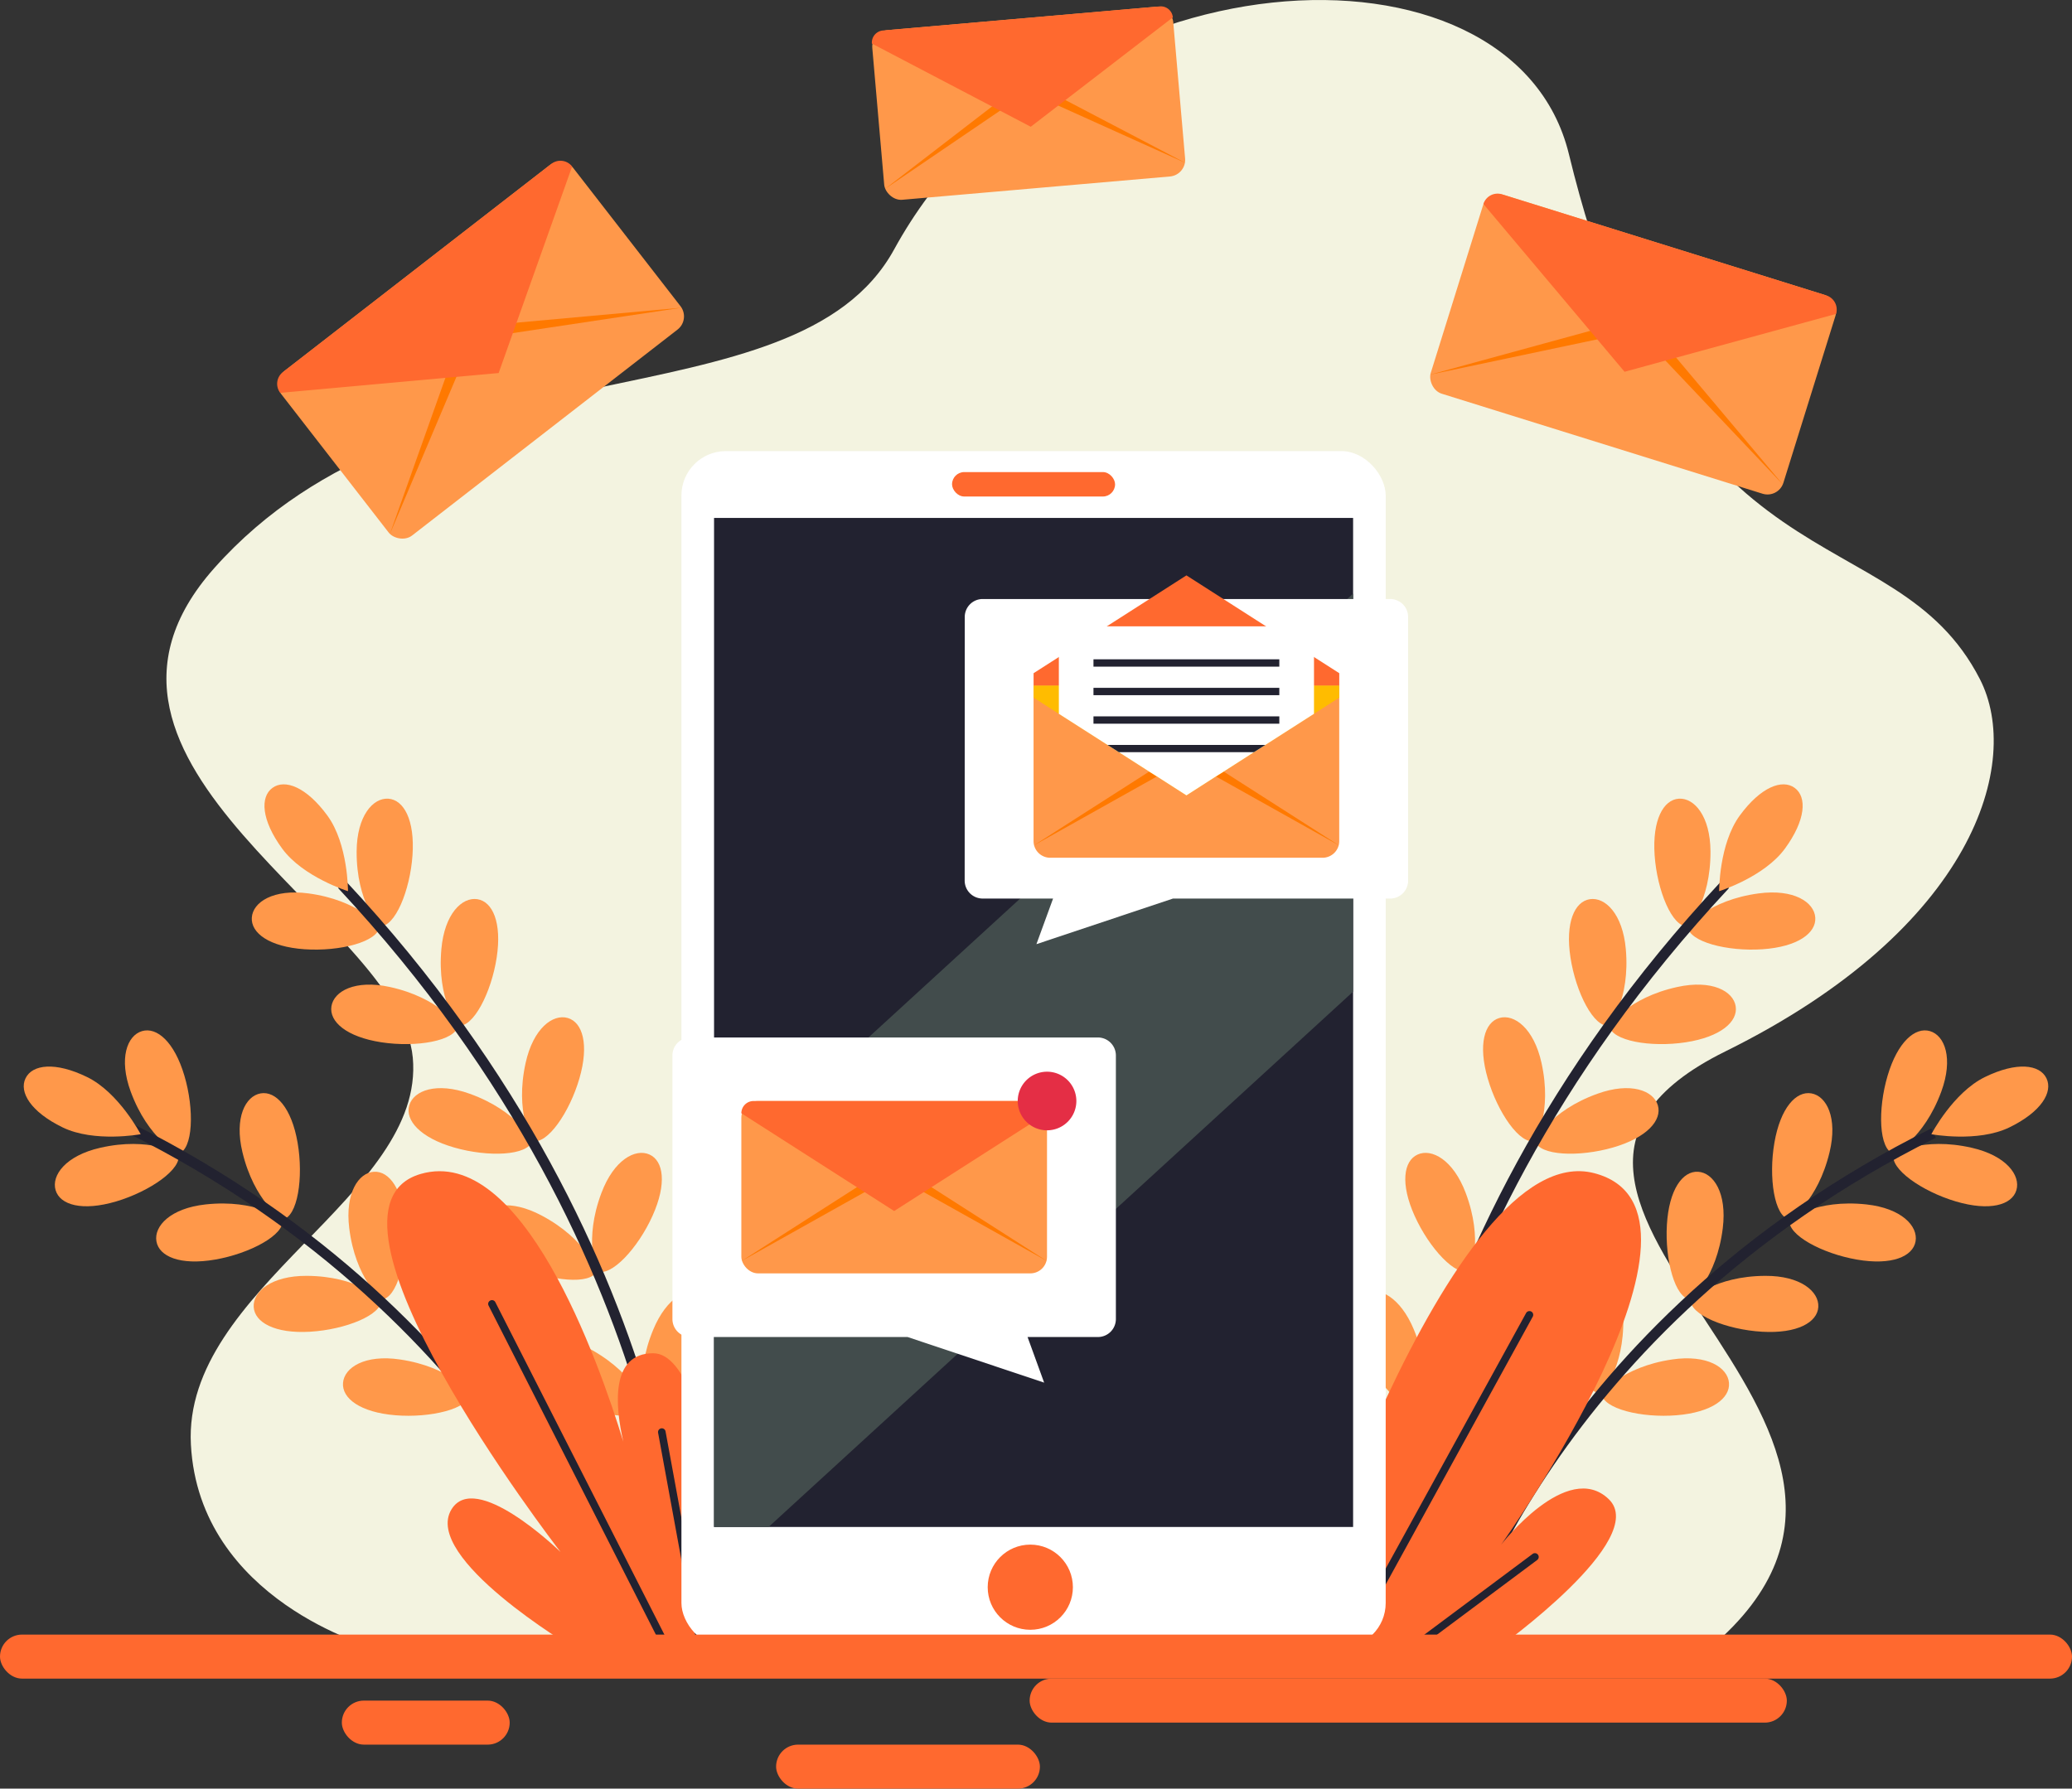<svg xmlns="http://www.w3.org/2000/svg" width="199.826" height="172.534" viewBox="0 0 199.826 172.534">
  <rect x="0" y="0" width="199.826" height="172.534" fill="#333333" stroke="none"/>
  <g id="Group_13213" data-name="Group 13213" transform="translate(-70.087 -126.333)">
    <path id="Path_34987" data-name="Path 34987" d="M118.939,285.25s-16.784-4.515-17.587-19.576,22.621-24.017,21.4-37.317-36.042-28.221-19.14-47.23c20.138-22.648,56.019-13.32,65.561-30.735,15.881-28.985,59.668-31.442,65.076-9.188,10.518,43.275,31.3,34.387,39.636,50.64,4.087,7.972-.439,24.006-24.563,35.917-28.968,14.3,24.327,35.7-1.421,57.489Z" transform="translate(-12.855)" fill="#f3f3e0"/>
    <path id="Path_34988" data-name="Path 34988" d="M136.061,334.977c.2,3.4-.793,7.118-2.282,7.206,0,0-2.511-2.021-3.109-6.889-.416-3.383.9-5.345,2.386-5.432S135.861,331.575,136.061,334.977Z" transform="translate(-26.904 -90.499)" fill="#ff984a"/>
    <path id="Path_34989" data-name="Path 34989" d="M119.572,353.335c3.4-.2,6.977-1.62,6.89-3.109,0,0-2.3-2.257-7.206-2.282-3.408-.017-5.2,1.517-5.116,3S116.169,353.534,119.572,353.335Z" transform="translate(-19.587 -98.541)" fill="#ff984a"/>
    <path id="Path_34990" data-name="Path 34990" d="M153.388,351.69c-.28,3.4-1.786,6.936-3.272,6.813,0,0-2.2-2.354-2.11-7.258.064-3.408,1.64-5.166,3.126-5.043S153.668,348.293,153.388,351.69Z" transform="translate(-34.646 -97.764)" fill="#008fbf"/>
    <path id="Path_34991" data-name="Path 34991" d="M134.693,367.761c3.4.281,7.135-.623,7.258-2.109,0,0-1.96-2.558-6.813-3.272-3.372-.5-5.365.77-5.487,2.256S131.3,367.48,134.693,367.761Z" transform="translate(-26.483 -104.911)" fill="#ff984a"/>
    <path id="Path_34992" data-name="Path 34992" d="M117.291,320.983c.581,3.358.013,7.162-1.456,7.417,0,0-2.722-1.725-3.865-6.5-.794-3.314.29-5.412,1.759-5.666S116.709,317.625,117.291,320.983Z" transform="translate(-18.504 -84.432)" fill="#ff984a"/>
    <path id="Path_34993" data-name="Path 34993" d="M102.889,340.788c3.358-.581,6.75-2.4,6.5-3.865,0,0-2.54-1.984-7.417-1.456-3.388.367-5,2.093-4.745,3.562S99.53,341.37,102.889,340.788Z" transform="translate(-12.054 -92.954)" fill="#ff984a"/>
    <path id="Path_34994" data-name="Path 34994" d="M97.518,309.678c.969,3.268.846,7.112-.584,7.535,0,0-2.9-1.4-4.594-6-1.174-3.2-.342-5.409,1.088-5.833S96.55,306.41,97.518,309.678Z" transform="translate(-9.648 -79.583)" fill="#ff984a"/>
    <path id="Path_34995" data-name="Path 34995" d="M85.521,330.581c3.268-.968,6.426-3.164,6-4.594,0,0-2.753-1.675-7.535-.583-3.323.758-4.723,2.66-4.3,4.089S82.254,331.548,85.521,330.581Z" transform="translate(-4.237 -88.354)" fill="#ff984a"/>
    <path id="Path_34996" data-name="Path 34996" d="M139.6,372.363s-9.811-31.527-47.076-50.115" transform="translate(-9.976 -87.115)" fill="none" stroke="#222230" stroke-miterlimit="10" stroke-width="1"/>
    <path id="Path_34997" data-name="Path 34997" d="M80.317,312.6c3.065,1.491,5.167,5.516,5.167,5.516s-4.464.831-7.529-.66-4.222-3.4-3.57-4.739S77.252,311.105,80.317,312.6Z" transform="translate(-1.833 -82.375)" fill="#ff984a"/>
    <path id="Path_34998" data-name="Path 34998" d="M359.54,334.977c-.2,3.4.793,7.118,2.282,7.206,0,0,2.511-2.021,3.109-6.889.415-3.383-.9-5.345-2.386-5.432S359.739,331.575,359.54,334.977Z" transform="translate(-128.696 -90.499)" fill="#ff984a"/>
    <path id="Path_34999" data-name="Path 34999" d="M370.558,353.335c-3.4-.2-6.977-1.62-6.89-3.109,0,0,2.3-2.257,7.206-2.282,3.408-.017,5.2,1.517,5.116,3S373.961,353.534,370.558,353.335Z" transform="translate(-130.543 -98.541)" fill="#ff984a"/>
    <path id="Path_35000" data-name="Path 35000" d="M342.265,351.69c.28,3.4,1.786,6.936,3.272,6.813,0,0,2.2-2.354,2.11-7.258-.064-3.408-1.64-5.166-3.126-5.043S341.984,348.293,342.265,351.69Z" transform="translate(-121.006 -97.764)" fill="#ff984a"/>
    <path id="Path_35001" data-name="Path 35001" d="M355.453,367.761c-3.4.281-7.135-.623-7.258-2.109,0,0,1.96-2.558,6.813-3.272,3.372-.5,5.365.77,5.487,2.256S358.85,367.48,355.453,367.761Z" transform="translate(-123.663 -104.911)" fill="#ff984a"/>
    <path id="Path_35002" data-name="Path 35002" d="M378.054,320.983c-.581,3.358-.013,7.162,1.456,7.417,0,0,2.723-1.725,3.865-6.5.794-3.314-.289-5.412-1.759-5.666S378.636,317.625,378.054,320.983Z" transform="translate(-136.84 -84.432)" fill="#ff984a"/>
    <path id="Path_35003" data-name="Path 35003" d="M387.341,340.788c-3.358-.581-6.75-2.4-6.5-3.865,0,0,2.54-1.984,7.417-1.456,3.389.367,5,2.093,4.745,3.562S390.7,341.37,387.341,340.788Z" transform="translate(-138.176 -92.954)" fill="#ff984a"/>
    <path id="Path_35004" data-name="Path 35004" d="M397.388,309.678c-.969,3.268-.846,7.112.584,7.535,0,0,2.9-1.4,4.594-6,1.174-3.2.341-5.409-1.089-5.833S398.356,306.41,397.388,309.678Z" transform="translate(-145.258 -79.583)" fill="#ff984a"/>
    <path id="Path_35005" data-name="Path 35005" d="M404.913,330.581c-3.268-.968-6.426-3.164-6-4.594,0,0,2.753-1.675,7.535-.583,3.323.758,4.723,2.66,4.3,4.089S408.181,331.548,404.913,330.581Z" transform="translate(-146.198 -88.354)" fill="#ff984a"/>
    <path id="Path_35006" data-name="Path 35006" d="M322.708,372.762s8.918-31.027,46.184-49.615" transform="translate(-112.33 -87.515)" fill="none" stroke="#222230" stroke-miterlimit="10" stroke-width="1"/>
    <path id="Path_35007" data-name="Path 35007" d="M410.655,312.6c-3.065,1.491-5.167,5.516-5.167,5.516s4.464.831,7.529-.66,4.222-3.4,3.57-4.739S413.72,311.105,410.655,312.6Z" transform="translate(-149.139 -82.375)" fill="#ff984a"/>
    <path id="Path_35008" data-name="Path 35008" d="M137.409,270.517c-.235,3.4-1.692,6.96-3.18,6.857,0,0-2.234-2.324-2.207-7.229.018-3.408,1.569-5.187,3.057-5.085S137.644,267.117,137.409,270.517Z" transform="translate(-27.54 -61.684)" fill="#ff984a"/>
    <path id="Path_35009" data-name="Path 35009" d="M118.9,286.828c3.4.235,7.126-.72,7.229-2.207,0,0-2-2.532-6.857-3.18-3.379-.45-5.354.842-5.456,2.33S115.5,286.593,118.9,286.828Z" transform="translate(-19.444 -68.929)" fill="#ff984a"/>
    <path id="Path_35010" data-name="Path 35010" d="M152.02,288.132c-.515,3.37-2.261,6.8-3.735,6.571,0,0-2.034-2.5-1.6-7.387.3-3.4,1.993-5.04,3.468-4.815S152.535,284.763,152.02,288.132Z" transform="translate(-34.032 -69.432)" fill="#ff984a"/>
    <path id="Path_35011" data-name="Path 35011" d="M132.442,302.919c3.369.515,7.161-.129,7.387-1.6,0,0-1.779-2.688-6.571-3.736-3.33-.728-5.405.4-5.631,1.871S129.072,302.4,132.442,302.919Z" transform="translate(-25.577 -76.045)" fill="#ff984a"/>
    <path id="Path_35012" data-name="Path 35012" d="M166.279,308.923c-.946,3.274-3.121,6.447-4.553,6.033,0,0-1.694-2.742-.634-7.532.736-3.328,2.628-4.74,4.06-4.326S167.226,305.648,166.279,308.923Z" transform="translate(-40.311 -78.569)" fill="#ff984a"/>
    <path id="Path_35013" data-name="Path 35013" d="M145.429,321.064c3.274.946,7.118.8,7.532-.634,0,0-1.417-2.895-6.033-4.553-3.208-1.153-5.411-.305-5.825,1.127S142.155,320.118,145.429,321.064Z" transform="translate(-31.548 -84.042)" fill="#ff984a"/>
    <path id="Path_35014" data-name="Path 35014" d="M178.732,332.667c-1.4,3.107-4.006,5.938-5.365,5.325,0,0-1.287-2.955.443-7.545,1.2-3.19,3.274-4.318,4.634-3.705S180.134,329.56,178.732,332.667Z" transform="translate(-45.72 -89.042)" fill="#ff984a"/>
    <path id="Path_35015" data-name="Path 35015" d="M157.057,341.6c3.107,1.4,6.932,1.8,7.545.443,0,0-.991-3.067-5.325-5.365-3.012-1.6-5.313-1.071-5.926.288S153.949,340.2,157.057,341.6Z" transform="translate(-36.956 -93.095)" fill="#ff984a"/>
    <path id="Path_35016" data-name="Path 35016" d="M187.528,356.682c-1.5,3.061-4.189,5.809-5.529,5.154,0,0-1.193-2.994.679-7.528,1.3-3.15,3.409-4.214,4.748-3.558S189.027,353.621,187.528,356.682Z" transform="translate(-49.596 -99.706)" fill="#ff984a"/>
    <path id="Path_35017" data-name="Path 35017" d="M165.751,364.878c3.061,1.5,6.872,2.018,7.528.679,0,0-.894-3.1-5.154-5.53-2.959-1.69-5.276-1.237-5.932.1S162.689,363.379,165.751,364.878Z" transform="translate(-40.877 -103.428)" fill="#ff984a"/>
    <path id="Path_35018" data-name="Path 35018" d="M162.492,353.566s1.287-36.795-33.029-73.59" transform="translate(-26.402 -68.319)" fill="none" stroke="#222230" stroke-miterlimit="10" stroke-width="1"/>
    <path id="Path_35019" data-name="Path 35019" d="M122.082,265.583c2.011,2.752,1.987,7.293,1.987,7.293s-4.334-1.354-6.346-4.106-2.142-4.978-.939-5.858S120.07,262.832,122.082,265.583Z" transform="translate(-20.422 -60.579)" fill="#ff984a"/>
    <path id="Path_35020" data-name="Path 35020" d="M357.406,270.517c.235,3.4,1.692,6.96,3.179,6.857,0,0,2.234-2.324,2.208-7.229-.018-3.408-1.57-5.187-3.057-5.085S357.172,267.117,357.406,270.517Z" transform="translate(-127.745 -61.684)" fill="#ff984a"/>
    <path id="Path_35021" data-name="Path 35021" d="M370.388,286.828c-3.4.235-7.126-.72-7.229-2.207,0,0,2-2.532,6.857-3.18,3.378-.45,5.353.842,5.456,2.33S373.788,286.593,370.388,286.828Z" transform="translate(-130.317 -68.929)" fill="#ff984a"/>
    <path id="Path_35022" data-name="Path 35022" d="M342.7,288.132c.515,3.37,2.261,6.8,3.736,6.571,0,0,2.034-2.5,1.6-7.387-.3-3.4-1.993-5.04-3.467-4.815S342.181,284.763,342.7,288.132Z" transform="translate(-121.154 -69.432)" fill="#ff984a"/>
    <path id="Path_35023" data-name="Path 35023" d="M356.928,302.919c-3.369.515-7.162-.129-7.387-1.6,0,0,1.779-2.688,6.571-3.736,3.329-.728,5.405.4,5.63,1.871S360.3,302.4,356.928,302.919Z" transform="translate(-124.262 -76.045)" fill="#ff984a"/>
    <path id="Path_35024" data-name="Path 35024" d="M328.084,308.923c.946,3.274,3.122,6.447,4.554,6.033,0,0,1.693-2.742.634-7.532-.736-3.328-2.628-4.74-4.061-4.326S327.139,305.648,328.084,308.923Z" transform="translate(-114.522 -78.569)" fill="#ff984a"/>
    <path id="Path_35025" data-name="Path 35025" d="M344.176,321.064c-3.275.946-7.118.8-7.532-.634,0,0,1.417-2.895,6.033-4.553,3.208-1.153,5.411-.305,5.825,1.127S347.45,320.118,344.176,321.064Z" transform="translate(-118.527 -84.042)" fill="#ff984a"/>
    <path id="Path_35026" data-name="Path 35026" d="M315.035,332.667c1.4,3.107,4.005,5.938,5.365,5.325,0,0,1.287-2.955-.443-7.545-1.2-3.19-3.274-4.318-4.634-3.705S313.633,329.56,315.035,332.667Z" transform="translate(-108.516 -89.042)" fill="#ff984a"/>
    <path id="Path_35027" data-name="Path 35027" d="M332.966,341.6c-3.107,1.4-6.932,1.8-7.545.443,0,0,.991-3.067,5.325-5.365,3.011-1.6,5.313-1.071,5.926.288S336.073,340.2,332.966,341.6Z" transform="translate(-113.537 -93.095)" fill="#008fbf"/>
    <path id="Path_35028" data-name="Path 35028" d="M306.084,356.682c1.5,3.061,4.19,5.809,5.53,5.154,0,0,1.193-2.994-.679-7.528-1.3-3.15-3.409-4.214-4.748-3.558S304.586,353.621,306.084,356.682Z" transform="translate(-104.486 -99.706)" fill="#ff984a"/>
    <path id="Path_35029" data-name="Path 35029" d="M324.386,364.878c-3.061,1.5-6.872,2.018-7.528.679,0,0,.894-3.1,5.154-5.53,2.959-1.69,5.276-1.237,5.932.1S327.447,363.379,324.386,364.878Z" transform="translate(-109.729 -103.428)" fill="#008fbf"/>
    <path id="Path_35030" data-name="Path 35030" d="M310.211,353.566s-1.287-36.795,33.029-73.59" transform="translate(-106.771 -68.319)" fill="none" stroke="#222230" stroke-miterlimit="10" stroke-width="1"/>
    <path id="Path_35031" data-name="Path 35031" d="M370.623,265.583c-2.012,2.752-1.988,7.293-1.988,7.293s4.335-1.354,6.346-4.106,2.142-4.978.939-5.858S372.634,262.832,370.623,265.583Z" transform="translate(-132.752 -60.579)" fill="#ff984a"/>
    <path id="Path_35032" data-name="Path 35032" d="M324.787,361.4c4.013,3.852-10.61,14.307-10.61,14.307H293.971s15.408-49.371,29.407-45.754-8.966,35.834-8.966,35.834S320.781,357.547,324.787,361.4Z" transform="translate(-99.552 -90.457)" fill="#ff692f"/>
    <g id="Group_13202" data-name="Group 13202" transform="translate(199.547 252.805)">
      <path id="Path_35033" data-name="Path 35033" d="M321.563,354.613l-17.514,31.9h-.844l17.719-32.254a.372.372,0,0,1,.5-.147A.365.365,0,0,1,321.563,354.613Z" transform="translate(-303.206 -354.071)" fill="#222230"/>
    </g>
    <g id="Group_13203" data-name="Group 13203" transform="translate(205.798 276.154)">
      <path id="Path_35034" data-name="Path 35034" d="M327,396.772l-11.313,8.438h-1.226l12.1-9.025a.367.367,0,0,1,.514.081A.362.362,0,0,1,327,396.772Z" transform="translate(-314.462 -396.115)" fill="#222230"/>
    </g>
    <path id="Path_35035" data-name="Path 35035" d="M171,375.709h-15.76s-14.549-8.651-11.71-13.317c2.289-3.771,10.125,3.727,10.521,4.109-.624-.814-25.371-33-13.5-36.465,9.773-2.854,17.132,17.925,19.553,25.819-.785-3.4-1.269-8.526,2.883-8.526C169.206,347.329,171,375.709,171,375.709Z" transform="translate(-29.903 -90.459)" fill="#ff692f"/>
    <g id="Group_13204" data-name="Group 13204" transform="translate(117.162 251.743)">
      <path id="Path_35036" data-name="Path 35036" d="M172.483,385.665h-.822L154.9,352.692a.358.358,0,0,1,.162-.491.362.362,0,0,1,.491.161Z" transform="translate(-154.854 -352.158)" fill="#222230"/>
    </g>
    <g id="Group_13205" data-name="Group 13205" transform="translate(133.552 264.129)">
      <path id="Path_35037" data-name="Path 35037" d="M188.916,395.582h-.749l-3.793-20.69a.366.366,0,1,1,.719-.132Z" transform="translate(-184.368 -374.461)" fill="#222230"/>
    </g>
    <g id="Group_13206" data-name="Group 13206" transform="translate(135.805 169.846)">
      <rect id="Rectangle_3339" data-name="Rectangle 3339" width="67.92" height="115.401" rx="4.286" transform="translate(0)" fill="#fff"/>
      <rect id="Rectangle_3340" data-name="Rectangle 3340" width="61.631" height="97.333" transform="translate(3.146 6.448)" fill="#222230"/>
      <path id="Path_35038" data-name="Path 35038" d="M255.721,229.443v38.395L199.35,319.476H194.09V285.9Z" transform="translate(-190.944 -215.695)" fill="#424c4c"/>
      <circle id="Ellipse_289" data-name="Ellipse 289" cx="4.108" cy="4.108" r="4.108" transform="translate(29.537 105.483)" fill="#ff692f"/>
      <rect id="Rectangle_3341" data-name="Rectangle 3341" width="15.722" height="2.358" rx="1.179" transform="translate(26.099 2.024)" fill="#ff692f"/>
    </g>
    <g id="Group_13207" data-name="Group 13207" transform="translate(70.087 284.008)">
      <rect id="Rectangle_3342" data-name="Rectangle 3342" width="199.826" height="4.246" rx="2.123" transform="translate(0 0)" fill="#ff692f"/>
      <rect id="Rectangle_3343" data-name="Rectangle 3343" width="73.024" height="4.246" rx="2.123" transform="translate(99.3 4.246)" fill="#ff692f"/>
      <rect id="Rectangle_3344" data-name="Rectangle 3344" width="25.442" height="4.246" rx="2.123" transform="translate(74.848 10.614)" fill="#ff692f"/>
      <rect id="Rectangle_3345" data-name="Rectangle 3345" width="16.188" height="4.246" rx="2.123" transform="translate(32.967 6.368)" fill="#ff692f"/>
    </g>
    <path id="Path_35039" data-name="Path 35039" d="M229.63,308.266V333.7a1.734,1.734,0,0,1-1.732,1.732h-6.786l1.6,4.4-13.17-4.4H188.595a1.734,1.734,0,0,1-1.732-1.732v-25.43a1.735,1.735,0,0,1,1.732-1.732h39.3A1.735,1.735,0,0,1,229.63,308.266Z" transform="translate(-51.926 -80.128)" fill="#fff"/>
    <g id="Group_13208" data-name="Group 13208" transform="translate(141.583 232.538)">
      <rect id="Rectangle_3346" data-name="Rectangle 3346" width="29.479" height="16.626" rx="1.607" transform="translate(0 0)" fill="#ff984a"/>
      <path id="Path_35040" data-name="Path 35040" d="M228.313,337.835l-14.74-8.254-14.74,8.254,14.74-9.436Z" transform="translate(-198.831 -322.389)" fill="#ff7900"/>
      <path id="Path_35041" data-name="Path 35041" d="M213.569,328.189l-14.739-9.433a1.179,1.179,0,0,1,1.179-1.18H227.13a1.179,1.179,0,0,1,1.179,1.18Z" transform="translate(-198.83 -317.576)" fill="#ff692f"/>
    </g>
    <g id="Group_13209" data-name="Group 13209" transform="translate(96.243 141.268)">
      <rect id="Rectangle_3347" data-name="Rectangle 3347" width="35.622" height="20.091" rx="1.607" transform="matrix(0.79, -0.613, 0.613, 0.79, 0, 21.835)" fill="#ff984a"/>
      <path id="Path_35042" data-name="Path 35042" d="M165.936,179.778l-20.187,3.037-7.959,18.8,7.084-19.926Z" transform="translate(-126.348 -165.033)" fill="#ff7900"/>
      <path id="Path_35043" data-name="Path 35043" d="M139.579,174.736l-21.06,1.911a1.425,1.425,0,0,1,.253-2l25.893-20.088a1.425,1.425,0,0,1,2,.252Z" transform="translate(-117.646 -153.687)" fill="#ff692f"/>
    </g>
    <g id="Group_13210" data-name="Group 13210" transform="translate(207.595 144.652)">
      <rect id="Rectangle_3348" data-name="Rectangle 3348" width="35.622" height="20.091" rx="1.607" transform="translate(5.98 0) rotate(17.317)" fill="#ff984a"/>
      <path id="Path_35044" data-name="Path 35044" d="M352.472,197.538l-14.035-14.824-19.973,4.22,20.4-5.583Z" transform="translate(-318.038 -169.116)" fill="#ff7900"/>
      <path id="Path_35045" data-name="Path 35045" d="M341.311,177.15,327.7,160.967a1.425,1.425,0,0,1,1.784-.936l31.286,9.755a1.424,1.424,0,0,1,.936,1.784Z" transform="translate(-322.145 -159.607)" fill="#ff692f"/>
    </g>
    <g id="Group_13211" data-name="Group 13211" transform="translate(154.074 126.85)">
      <rect id="Rectangle_3349" data-name="Rectangle 3349" width="29.13" height="16.429" rx="1.607" transform="translate(0 2.526) rotate(-4.974)" fill="#ff984a"/>
      <path id="Path_35046" data-name="Path 35046" d="M252.729,148.218l-15.218-6.863-13.8,9.389,13.7-10.552Z" transform="translate(-222.382 -133.013)" fill="#ff7900"/>
      <path id="Path_35047" data-name="Path 35047" d="M236.818,139.051,221.5,131.028a1.166,1.166,0,0,1,1.06-1.262l26.7-2.324a1.165,1.165,0,0,1,1.262,1.06Z" transform="translate(-221.399 -127.341)" fill="#ff692f"/>
    </g>
    <path id="Path_35048" data-name="Path 35048" d="M280.377,232.113v25.43a1.73,1.73,0,0,1-1.732,1.732H257.7l-13.17,4.4,1.607-4.4h-6.794a1.735,1.735,0,0,1-1.732-1.732l.008-25.43a1.729,1.729,0,0,1,1.724-1.732h39.3A1.73,1.73,0,0,1,280.377,232.113Z" transform="translate(-74.49 -46.266)" fill="#fff"/>
    <g id="Group_13212" data-name="Group 13212" transform="translate(169.765 181.834)">
      <path id="Rectangle_3350" data-name="Rectangle 3350" d="M0,0H29.479a0,0,0,0,1,0,0V15.019a1.607,1.607,0,0,1-1.607,1.607H1.607A1.607,1.607,0,0,1,0,15.019V0A0,0,0,0,1,0,0Z" transform="translate(0 10.613)" fill="#ff984a"/>
      <path id="Path_35049" data-name="Path 35049" d="M293.141,267.49l-11.893-6.662.748-.47Z" transform="translate(-263.66 -241.429)" fill="#ff7900"/>
      <path id="Path_35050" data-name="Path 35050" d="M261.473,260.828l-11.893,6.662,11.145-7.132Z" transform="translate(-249.578 -241.429)" fill="#ff7900"/>
      <path id="Path_35051" data-name="Path 35051" d="M279.06,245.39v1.174l-2.436,1.563-8.709,5.576-.748.47L264.319,256l-2.847-1.827-.748-.47-8.709-5.576-2.436-1.563V245.39Z" transform="translate(-249.578 -234.773)" fill="#ffbc00"/>
      <path id="Path_35052" data-name="Path 35052" d="M279.06,235.708v1.181h-29.48v-1.181l14.74-9.435Z" transform="translate(-249.578 -226.272)" fill="#ff692f"/>
      <path id="Path_35053" data-name="Path 35053" d="M278.574,235.124v8.438l-4.688,3-1.1.7-2.92,1.871-.748.47-2.847,1.827-2.847-1.827-.748-.47-2.92-1.871-1.1-.7-4.688-3v-8.438Z" transform="translate(-251.529 -230.208)" fill="#fff"/>
      <rect id="Rectangle_3351" data-name="Rectangle 3351" width="17.923" height="0.708" transform="translate(5.778 8.097)" fill="#222230"/>
      <rect id="Rectangle_3352" data-name="Rectangle 3352" width="17.923" height="0.708" transform="translate(5.778 10.849)" fill="#222230"/>
      <rect id="Rectangle_3353" data-name="Rectangle 3353" width="17.923" height="0.708" transform="translate(5.778 13.6)" fill="#222230"/>
      <path id="Path_35054" data-name="Path 35054" d="M277.64,255.721l-1.1.7H263.509l-1.1-.7Z" transform="translate(-255.283 -239.367)" fill="#222230"/>
    </g>
    <path id="Path_35055" data-name="Path 35055" d="M252.481,315.312a2.827,2.827,0,1,1-2.827-2.827A2.827,2.827,0,0,1,252.481,315.312Z" transform="translate(-78.589 -82.774)" fill="#e42e45"/>
  </g>
</svg>
